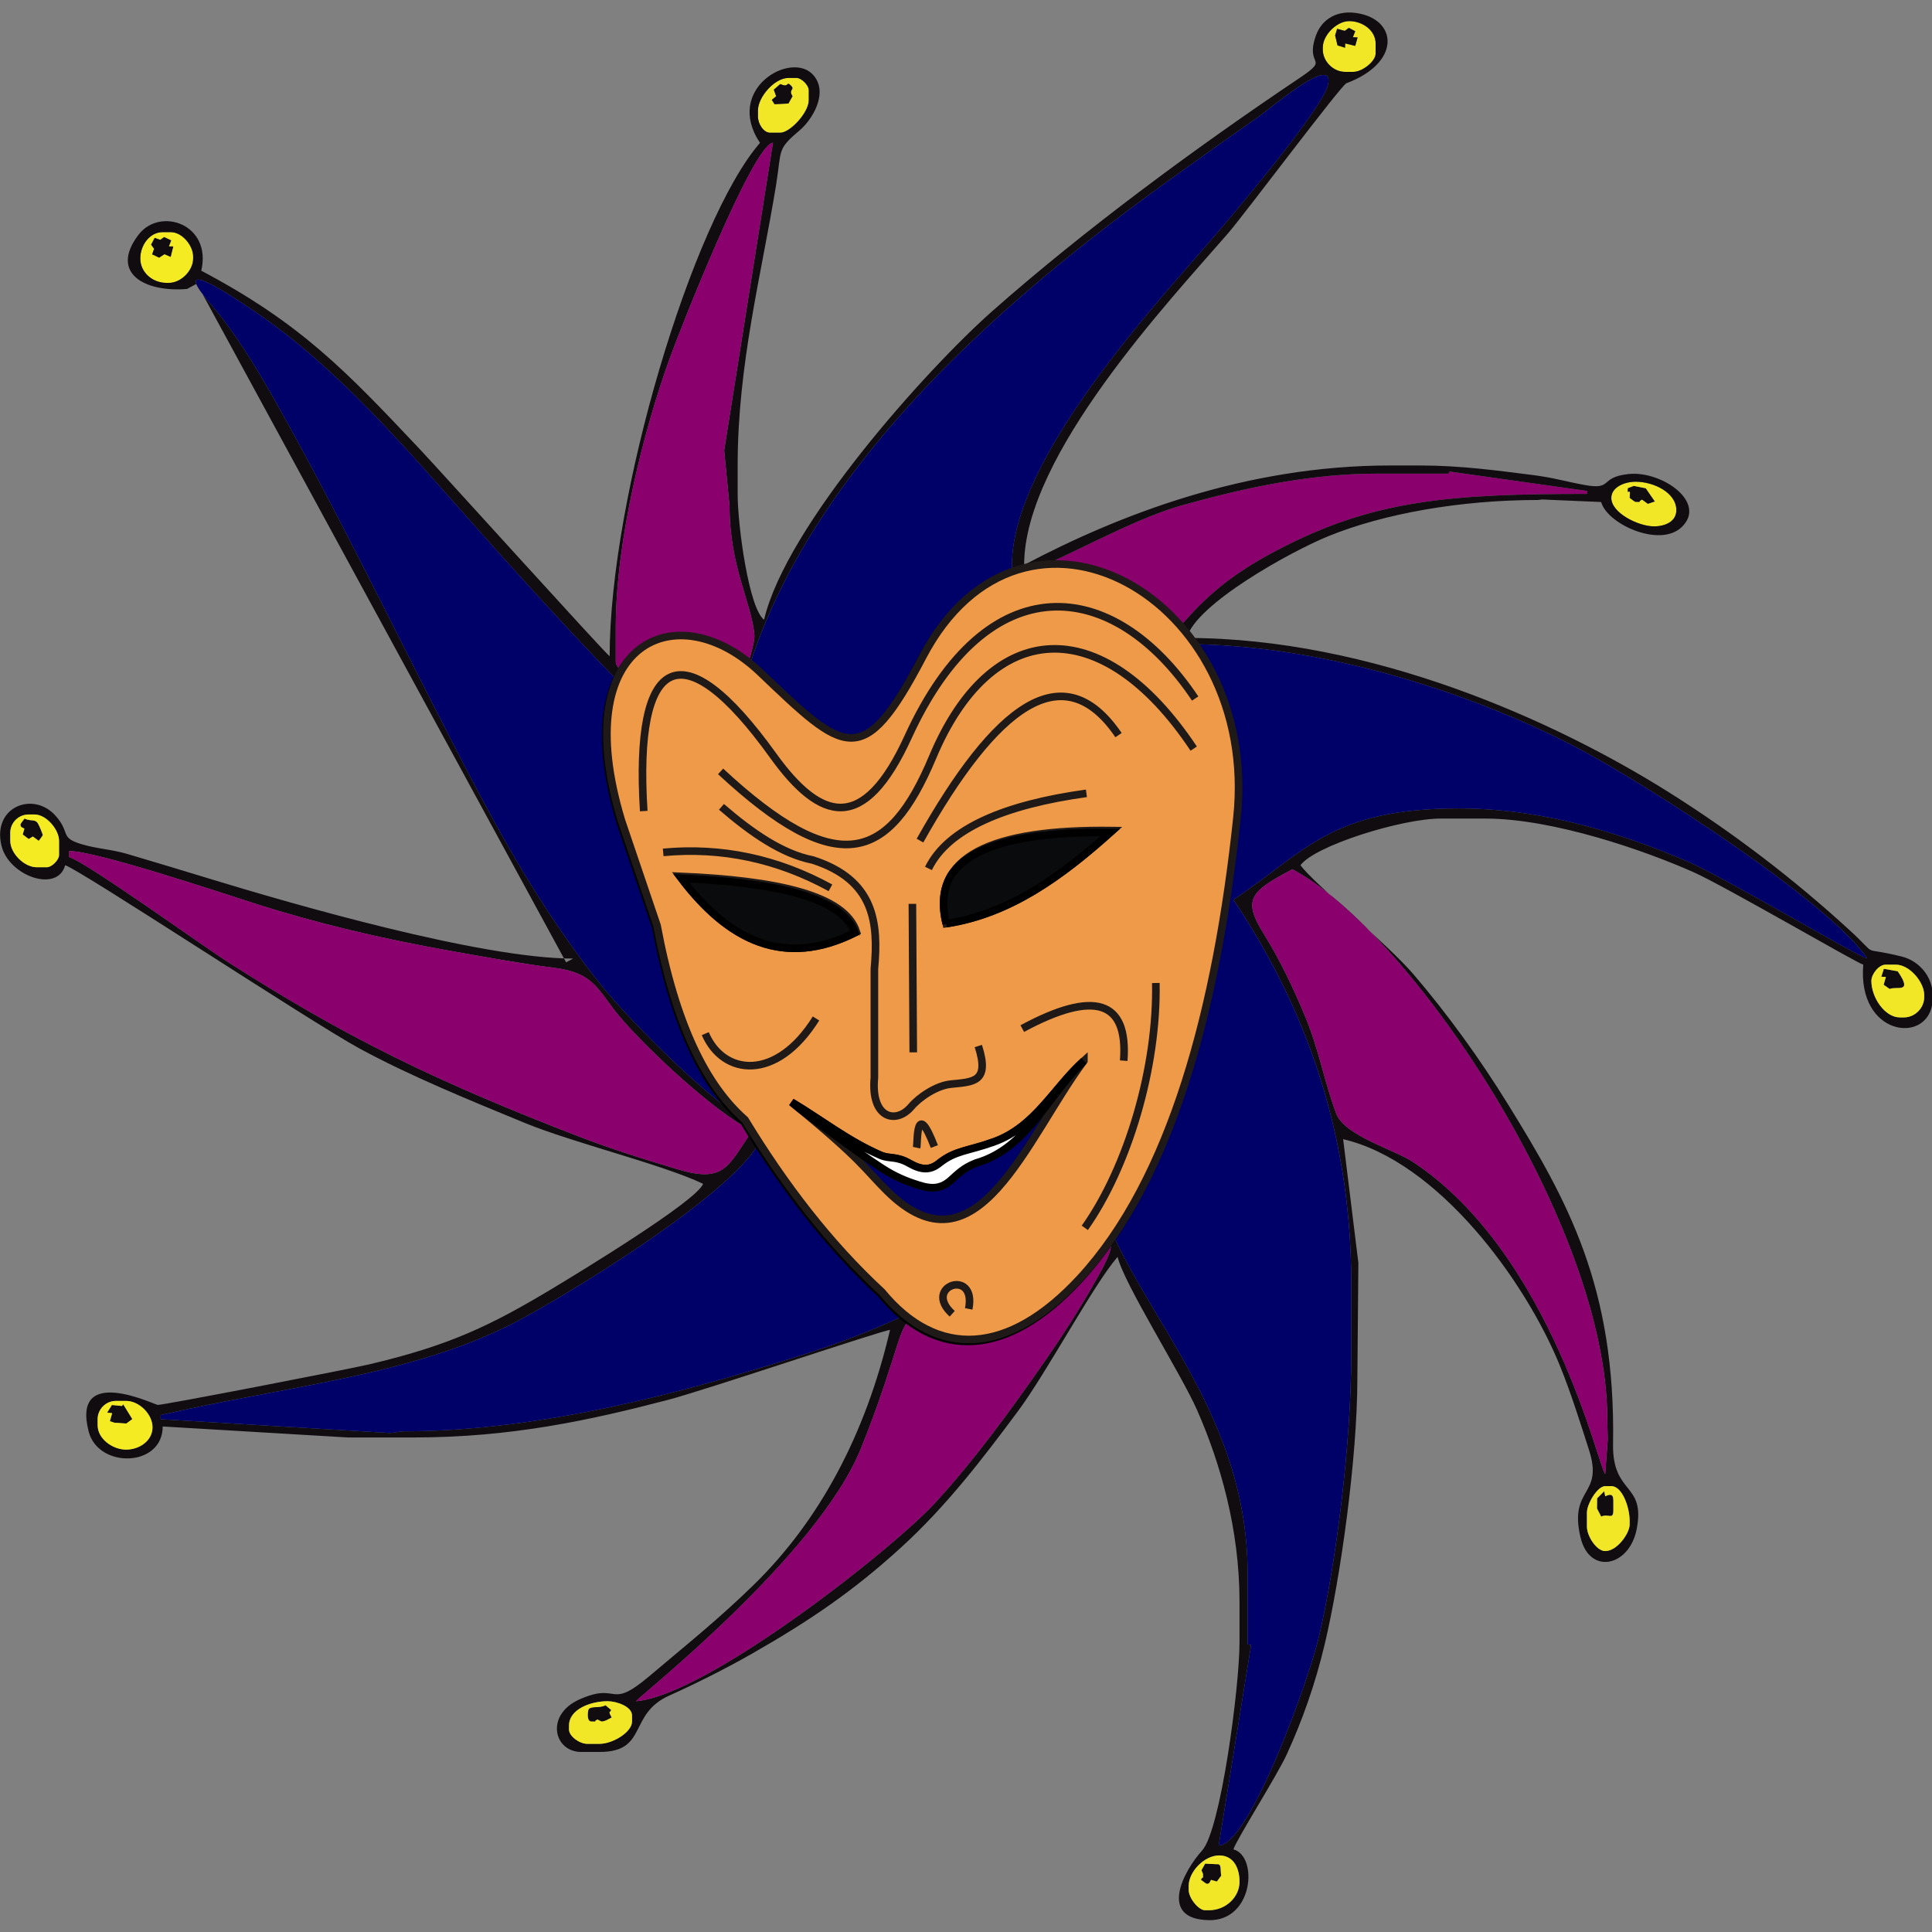 <?xml version="1.0" encoding="UTF-8" standalone="no"?>
<!-- Creator: CorelDRAW -->

<svg
   xmlns:dc="http://purl.org/dc/elements/1.1/"
   xmlns:cc="http://creativecommons.org/ns#"
   xmlns:rdf="http://www.w3.org/1999/02/22-rdf-syntax-ns#"
   xmlns:svg="http://www.w3.org/2000/svg"
   xmlns="http://www.w3.org/2000/svg"
   xmlns:sodipodi="http://sodipodi.sourceforge.net/DTD/sodipodi-0.dtd"
   xmlns:inkscape="http://www.inkscape.org/namespaces/inkscape"
   xml:space="preserve"
   width="512"
   height="512"
   style="clip-rule:evenodd;fill-rule:evenodd;image-rendering:optimizeQuality;shape-rendering:geometricPrecision;text-rendering:geometricPrecision"
   viewBox="0 0 135.467 135.467"
   version="1.1"
   id="svg44"
   sodipodi:docname="i2pd logo 2 curved.svg"
   inkscape:export-filename="C:\devel\project\PurpleI2P\logo\i2pd_svg\i2pd_v2_512.png"
   inkscape:export-xdpi="96"
   inkscape:export-ydpi="96"
   inkscape:version="0.92.2 (5c3e80d, 2017-08-06)"><rect x="0" y="0" width="135.467" height="135.467" fill="#808080" stroke="none"/><sodipodi:namedview
     pagecolor="#ffffff"
     bordercolor="#666666"
     borderopacity="1"
     objecttolerance="10"
     gridtolerance="10"
     guidetolerance="10"
     inkscape:pageopacity="0"
     inkscape:pageshadow="2"
     inkscape:window-width="1920"
     inkscape:window-height="1027"
     id="namedview46"
     showgrid="false"
     units="px"
     inkscape:zoom="1.6819304"
     inkscape:cx="202.30953"
     inkscape:cy="257.33598"
     inkscape:window-x="1912"
     inkscape:window-y="-8"
     inkscape:window-maximized="1"
     inkscape:current-layer="svg44" /><defs
     id="defs4"><style
       type="text/css"
       id="style2"><![CDATA[
    .str1 {stroke:#1F1A17;stroke-width:0.7}
    .str0 {stroke:black;stroke-width:0.7}
    .fil7 {fill:#0A0B0C}
    .fil5 {fill:#EF9A48}
    .fil6 {fill:white}
    .fil4 {fill:#000069}
    .fil1 {fill:#100C0F}
    .fil3 {fill:#8A016E}
    .fil0 {fill:#F1E726}
    .fil2 {fill:#F5EB23}
   ]]></style></defs><g
     id="Layer_x0020_1"
     transform="matrix(0.762,0,0,0.761,-16.691,-24.854)"><g
       id="_55589032"><path
         id="_55405920"
         class="fil0"
         d="m 146.396,36.088 0.432,0.021 -0.22,0.779 -0.925,-0.225 -0.007,0.397 -0.699,-0.218 -0.219,-0.923 0.187,-0.606 0.7,0.19 0.378,-0.277 0.584,0.31 z m -2.77,0.948 v 0.187 c 0,1.092 0.964,2.057 2.057,2.057 h 0.748 c 0.835,0 2.057,-0.969 2.057,-1.683 v -0.935 c 0,-1.185 -1.191,-2.057 -2.43,-2.057 -1.146,0 -2.43,1.284 -2.43,2.43 z"
         inkscape:connector-curvature="0"
         style="fill:#f1e726" /><polygon
         id="_124871288"
         class="fil1"
         points="144.946,35.313 144.759,35.918 144.977,36.841 145.676,37.059 145.683,36.662 146.608,36.887 146.828,36.109 146.396,36.088 146.608,35.537 146.024,35.227 145.646,35.503 "
         style="fill:#100c0f" /><path
         id="_126624248"
         class="fil0"
         d="m 94.83,41.523 -0.376,0.674 -1.278,0.065 -0.253,-0.402 0.401,-0.333 -0.217,-0.605 0.601,-0.521 c 0.861,0.398 0.507,-0.326 0.977,0.145 0.413,0.413 -0.278,0.327 0.145,0.977 z m -3.178,1.309 v 0.561 c 0,0.683 0.516,1.496 1.122,1.496 h 0.935 c 0.882,0 2.617,-1.846 2.617,-2.991 v -0.935 c 0,-0.45 -0.672,-1.122 -1.122,-1.122 h -0.748 c -1.285,0 -2.804,1.763 -2.804,2.991 z"
         inkscape:connector-curvature="0"
         style="fill:#f1e726" /><path
         id="_55033056"
         class="fil1"
         d="m 94.83,41.523 c -0.422,-0.65 0.269,-0.564 -0.145,-0.977 -0.47,-0.47 -0.116,0.253 -0.977,-0.145 l -0.601,0.521 0.217,0.605 -0.401,0.333 0.253,0.402 1.278,-0.065 z"
         inkscape:connector-curvature="0"
         style="fill:#100c0f" /><path
         id="_124189808"
         class="fil2"
         d="m 37.444,55.362 0.402,0.006 -0.238,0.96 -0.57,-0.249 -0.488,0.321 -0.646,-0.307 0.184,-0.51 -0.277,-0.378 0.327,-0.629 0.51,0.184 0.361,-0.257 0.646,0.307 z M 34.816,56.48 c 0,1.263 1.099,2.244 2.43,2.244 h 0.187 c 1.123,0 2.244,-1.12 2.244,-2.244 v -0.187 c 0,-1.007 -1.007,-2.244 -2.057,-2.244 h -0.748 c -1.185,0 -2.057,1.191 -2.057,2.43 z"
         inkscape:connector-curvature="0"
         style="fill:#f5eb23" /><polygon
         id="_55215992"
         class="fil1"
         points="36.648,54.76 36.138,54.576 35.811,55.205 36.087,55.583 35.903,56.093 36.549,56.4 37.037,56.079 37.607,56.328 37.846,55.368 37.444,55.362 37.655,54.811 37.009,54.503 "
         style="fill:#100c0f" /><path
         id="_55589424"
         class="fil1"
         d="m 171.684,77.641 -0.013,0.339 h 0.214 l -0.027,0.561 c 0.15,0.104 0.462,0.374 0.561,0.374 0.715,0 0.068,0.057 0.583,-0.214 l 0.534,0.391 0.652,-0.222 -0.841,-1.222 -1.112,-0.218 z"
         inkscape:connector-curvature="0"
         style="fill:#100c0f" /><path
         id="_29338264"
         class="fil3"
         d="m 115.957,85.459 1.583,7 0.287,-0.083 c 2.189,0 4.958,-0.56 7.331,-0.708 4.198,-0.262 3.821,0.412 6.004,-2.036 2.719,-3.049 5.488,-4.903 9.283,-6.796 8.291,-4.135 15.213,-4.669 27.488,-4.669 l 0.038,-0.273 -12.724,-1.796 -0.028,0.199 h -6.544 c -6.582,0 -12.76,1.458 -18.015,2.924 -5.01,1.397 -11.981,5.603 -14.702,6.237 z"
         inkscape:connector-curvature="0"
         style="fill:#8a016e" /><path
         id="_123511256"
         class="fil0"
         d="m 171.857,78.541 0.027,-0.561 H 171.67 l 0.013,-0.339 0.551,-0.212 1.112,0.218 0.841,1.222 -0.652,0.222 -0.534,-0.391 c -0.515,0.271 0.131,0.214 -0.583,0.214 -0.099,0 -0.41,-0.269 -0.561,-0.374 z m -1.683,0 c 0,1.388 2.505,2.617 3.926,2.617 1.021,0 2.057,-0.435 2.057,-1.496 0,-1.622 -2.102,-2.617 -3.739,-2.617 -1.04,0 -2.244,0.506 -2.244,1.496 z"
         inkscape:connector-curvature="0"
         style="fill:#f1e726" /><path
         id="_55172496"
         class="fil1"
         d="m 133.157,208.665 h -0.374 c -0.581,0 -1.496,-1.101 -1.496,-1.87 v -0.374 c 0,-1.305 1.435,-2.804 2.804,-2.804 1.294,0 1.87,1.118 1.87,2.43 0,1.395 -1.254,2.618 -2.804,2.618 z M 77.069,193.334 h -1.122 c -0.73,0 -1.683,-0.713 -1.683,-1.309 v -0.374 c 0,-1.508 1.997,-2.244 3.552,-2.244 0.837,0 2.244,0.496 2.244,1.309 v 0.561 c 0,0.987 -1.781,2.057 -2.991,2.057 z m 92.545,-17.761 c -0.805,0 -1.683,-1.389 -1.683,-2.244 v -1.309 c 0,-0.786 0.958,-2.43 1.683,-2.43 h 0.561 c 1.006,0 1.683,1.957 1.683,3.178 v 0.374 c 0,0.767 -1.133,2.43 -2.244,2.43 z M 30.89,163.982 v -0.561 c 0,-0.924 0.759,-1.683 1.683,-1.683 h 0.935 c 1.19,0 2.43,1.213 2.43,2.43 0,1.248 -1.215,2.057 -2.43,2.057 -1.236,0 -2.617,-0.99 -2.617,-2.244 z m 49.544,25.427 c 0.08,-0.302 16.646,-13.311 20.678,-23.258 1.054,-2.599 2.054,-5.424 2.9,-8.13 1.564,-5.001 1.099,-3.298 5.383,-5.647 2.158,-1.184 12.914,-9.142 12.918,-9.143 1.102,4.73 3.373,2.288 0.173,7.838 -1.416,2.456 -2.812,4.648 -4.428,6.977 -3.13,4.51 -6.371,8.976 -10.016,12.98 -4.067,4.467 -21.172,17.849 -27.608,18.384 z m 113.671,-66.371 c 0,-0.625 0.691,-1.496 1.309,-1.496 h 0.935 c 1.268,0 2.617,1.606 2.617,2.804 v 0.187 c 0,1.007 -0.853,1.87 -1.87,1.87 h -0.374 c -1.367,0 -2.617,-1.816 -2.617,-3.365 z M 140.822,112.755 c 10.854,5.743 28.979,32.776 28.979,50.666 l 0.044,1.873 -0.231,3.175 c -0.581,-0.426 -4.873,-20.214 -17.644,-28.722 -1.778,-1.185 -6.321,-2.419 -7.108,-4.484 -1.042,-2.732 -1.581,-5.837 -2.797,-8.794 -1.132,-2.751 -2.398,-5.402 -3.856,-7.742 -1.995,-3.204 -1.275,-3.914 2.613,-5.972 z m -112.55,-1.683 c 2.547,0 14.329,3.96 17.189,4.872 5.619,1.792 11.553,3.205 17.916,4.333 2.958,0.525 6.508,1.179 9.482,1.549 3.938,0.49 4.083,2.247 6.275,4.756 2.663,3.047 8.351,8.383 11.957,10.291 -2.235,3.338 -2.571,4.805 -6.868,3.511 -3.302,-0.994 -6.034,-1.845 -9.124,-3.038 -5.802,-2.239 -11.468,-4.596 -16.853,-7.264 -5.589,-2.77 -10.276,-5.534 -15.346,-8.772 -2.323,-1.484 -13.148,-9.282 -14.628,-9.677 z m -5.422,-0.935 v -0.748 c 0,-0.924 0.759,-1.683 1.683,-1.683 h 0.561 c 1.056,0 2.244,1.377 2.244,2.43 v 1.309 c 0,0.45 -0.672,1.122 -1.122,1.122 h -0.935 c -1.147,0 -2.43,-1.284 -2.43,-2.43 z m 147.324,-31.596 c 0,-0.99 1.204,-1.496 2.244,-1.496 1.637,0 3.739,0.995 3.739,2.617 0,1.061 -1.036,1.496 -2.057,1.496 -1.421,0 -3.926,-1.23 -3.926,-2.617 z m -54.218,6.918 c 2.721,-0.634 9.692,-4.84 14.702,-6.237 5.256,-1.466 11.433,-2.924 18.015,-2.924 h 6.544 l 0.028,-0.199 12.724,1.796 -0.038,0.273 c -12.274,0 -19.197,0.534 -27.488,4.669 -3.795,1.893 -6.564,3.747 -9.283,6.796 -2.183,2.448 -1.806,1.773 -6.004,2.036 -2.373,0.148 -5.141,0.708 -7.331,0.708 l -0.287,0.083 z M 34.815,56.48 c 0,-1.239 0.871,-2.43 2.057,-2.43 h 0.748 c 1.05,0 2.057,1.236 2.057,2.244 v 0.187 c 0,1.123 -1.12,2.244 -2.244,2.244 h -0.187 c -1.332,0 -2.43,-0.981 -2.43,-2.244 z m 53.724,17.683 0.495,5.126 c 0,5.577 2.019,8.899 2.287,11.86 0.132,1.462 -2.783,8.418 -2.847,11.323 -1.624,-0.378 -9.909,-7.74 -9.909,-8.787 v -3.178 c 0,-8.243 2.669,-18.419 4.897,-24.643 1.051,-2.936 7.732,-19.878 9.567,-20.059 z m 3.112,-31.331 c 0,-1.229 1.519,-2.991 2.804,-2.991 h 0.748 c 0.45,0 1.122,0.672 1.122,1.122 v 0.935 c 0,1.146 -1.735,2.991 -2.617,2.991 h -0.935 c -0.606,0 -1.122,-0.812 -1.122,-1.496 z m 23.37,41.879 v 3.926 c 0,1.063 1.617,3.843 2.042,4.55 l 11.606,-1.185 h 2.057 c 13.465,0 27.48,4.906 36.388,9.604 6.445,3.399 23.161,14.212 26.617,19.375 -1.077,-0.287 -13.058,-7.454 -16.628,-8.985 -5.587,-2.396 -12.996,-4.85 -20.951,-4.85 -11.767,0 -14.115,3.969 -20.753,8.413 5.97,8.915 10.844,20.475 10.844,35.335 v 6.544 c 0,8.165 -1.391,19.161 -2.934,25.858 -0.942,4.088 -6.403,19.32 -9.261,19.41 l 2.982,-18.48 -0.322,-0.052 v -6.544 c 0,-15.992 -11.556,-25.311 -14.022,-35.896 -4.083,2.734 -6.925,6.248 -12.178,9.322 -4.564,2.671 -9.679,4.838 -15.13,6.557 -10.049,3.17 -23.479,6.931 -36.444,6.931 l -1.131,0.152 -21.117,-1.274 v -0.374 C 48.15,160.376 59.665,159.434 69.155,154.573 73.745,152.222 91.829,141.293 92.212,136.685 88.788,135.888 79.655,126.452 77.316,123.538 73.133,118.329 69.554,112.462 66.292,106.33 59.838,94.195 53.676,80.969 46.986,69.174 c -1.63,-2.874 -3.546,-5.996 -5.623,-8.416 -4.643,-5.411 3.317,0.135 4.817,1.183 5.196,3.632 10.325,8.976 14.546,13.684 4.326,4.824 23.542,27.119 28.12,28.342 2.06,-24.761 25.734,-44.064 41.84,-55.566 2.405,-1.718 4.687,-3.353 7.11,-5.043 1.049,-0.731 6.955,-5.824 6.304,-2.893 -0.487,2.19 -8.716,11.924 -10.512,14.016 -5.143,5.993 -18.567,20.374 -18.567,30.229 z m 28.605,-47.675 c 0,-1.146 1.284,-2.43 2.43,-2.43 1.239,0 2.43,0.871 2.43,2.057 v 0.935 c 0,0.714 -1.222,1.683 -2.057,1.683 h -0.748 c -1.092,0 -2.057,-0.964 -2.057,-2.057 z M 92.212,89.759 C 90.822,88.74 89.781,81.108 89.781,78.167 v -2.618 c 0,-9.362 2.216,-17.694 3.532,-25.82 0.539,-3.329 0.046,-3.264 2.203,-5.088 1.05,-0.888 2.673,-3.369 1.248,-5.042 -2,-2.349 -8.258,1.251 -4.927,6.224 C 85.62,52.977 78.003,78.424 78.003,93.124 77.745,93.031 62.34,75.963 60.577,74.093 53.799,66.903 49.634,62.475 40.424,57.602 41.423,53.315 36.638,51.691 34.658,54.281 c -2.703,3.535 0.558,5.328 4.457,5.003 l 0.905,-0.491 33.978,62.536 0.64,-0.348 c -8.554,0 -26.029,-5.092 -33.268,-7.302 -2.561,-0.782 -5.06,-1.54 -7.758,-2.338 -1.429,-0.423 -2.788,-0.478 -4.162,-0.886 -2.113,-0.627 -1.008,-1.019 -2.426,-2.626 -2.03,-2.299 -5.816,-0.86 -4.995,2.704 0.659,2.859 5.18,4.428 5.869,1.848 1.267,0.338 22.62,14.453 27.064,16.872 4.672,2.543 10.16,4.779 15.202,6.859 4.479,1.847 12.764,3.858 16.439,5.622 -0.577,1.593 -11.649,8.317 -13.892,9.665 -5.69,3.419 -9.439,5.222 -16.784,6.96 -2.035,0.481 -19.194,3.807 -19.515,3.747 -0.416,-0.078 -7.94,-3.729 -6.348,2.453 0.886,3.438 6.808,3.313 6.813,-0.466 l 17.008,1.011 h 6.17 c 8.858,0 16.168,-1.591 23.283,-3.453 3.566,-0.933 19.64,-6.387 20.466,-6.456 -2.248,9.647 -6.5,17.589 -12.568,23.515 -3.216,3.142 -6.136,5.471 -9.57,8.38 -3.804,3.222 -2.723,0.491 -6.442,2.152 -3.179,1.42 -2.36,4.84 0.162,4.84 h 1.683 c 4.489,0 2.601,-3.479 6.404,-5.187 2.518,-1.131 5.325,-2.549 7.689,-3.902 5.296,-3.031 9.288,-5.76 13.637,-9.733 4.163,-3.804 7.425,-8.062 10.784,-12.586 2.675,-3.604 6.945,-11.66 9.161,-14.209 0.572,2.457 5.85,10.771 7.335,14.165 2.081,4.756 3.883,10.863 3.883,17.618 v 3.739 c 0,4.076 -1.726,17.283 -3.443,19.179 -1.72,1.899 -4.07,6.339 0.64,6.415 4.101,0.066 4.531,-5.913 2.242,-6.524 0.208,-0.779 4.03,-6.825 4.906,-8.742 1.446,-3.163 2.623,-6.492 3.493,-10.155 1.458,-6.139 3.005,-17.165 3.005,-24.478 l 0.093,-10.668 -1.402,-11.393 c 8.702,2.027 16.772,12.996 19.983,20.961 0.989,2.454 1.813,5.086 2.641,7.672 1.381,4.308 -1.862,3.391 -0.788,8.025 0.821,3.546 4.501,2.73 5.173,-0.714 0.847,-4.343 -2.254,-3.118 -2.172,-7.872 0.249,-14.467 -4.201,-22.441 -9.664,-31.28 -2.615,-4.231 -5.504,-8.233 -8.645,-11.921 -2.472,-2.902 -9.217,-8.423 -10.455,-10.111 1.319,-1.801 9.321,-4.3 12.9,-4.3 h 4.113 c 6.237,0 14.677,2.941 19.171,4.947 2.888,1.289 15.033,8.381 15.604,8.514 -0.542,6.515 5.749,7.348 6.342,3.667 0.387,-2.402 -1.178,-4.01 -2.792,-4.412 -4.104,-1.022 -1.894,0.241 -4.835,-2.457 -5.113,-4.689 -10.635,-8.925 -16.645,-12.707 -10.476,-6.592 -27.334,-14.192 -44.327,-14.192 0.837,-3.133 9.614,-7.987 13.051,-9.384 5.077,-2.064 12.077,-3.329 19.293,-3.329 l 0.376,-0.045 5.42,0.232 c 0.54,2.021 5.376,4.243 7.401,2.319 2.399,-2.279 -1.846,-5.24 -4.911,-4.894 -2.728,0.308 -1.337,1.499 -4.04,1.002 -1.744,-0.321 -2.824,-0.671 -4.751,-0.914 -3.21,-0.405 -6.604,-0.878 -10.339,-0.878 h -2.804 c -13.285,0 -24.935,4.548 -33.653,9.161 0,-10.135 13.477,-24.443 18.782,-30.575 1.462,-1.69 10.383,-13.623 10.873,-13.806 4.908,-1.836 4.739,-5.662 1.262,-6.408 -2.151,-0.462 -3.543,0.579 -4.049,1.967 -1.108,3.042 1.429,1.972 -1.571,3.989 -9.544,6.415 -19.684,13.905 -28.168,21.397 -6.107,5.394 -19.052,19.869 -21.059,28.485 z"
         inkscape:connector-curvature="0"
         style="fill:#100c0f" /><path
         id="_55589592"
         class="fil3"
         d="m 93.029,45.805 c -1.835,0.181 -8.517,17.124 -9.567,20.059 -2.228,6.224 -4.897,16.4 -4.897,24.643 v 3.178 c 0,1.047 8.285,8.409 9.909,8.787 0.065,-2.905 2.979,-9.861 2.847,-11.323 -0.267,-2.961 -2.287,-6.283 -2.287,-11.86 l -0.495,-5.126 z"
         inkscape:connector-curvature="0"
         style="fill:#8a016e" /><path
         id="_125437344"
         class="fil1"
         d="m 23.785,108.642 c 0,0.273 0.231,0.274 0.364,0.37 l -0.154,0.538 0.548,0.417 0.387,-0.23 0.538,0.401 c 0.105,-0.151 0.374,-0.462 0.374,-0.561 0,-0.035 -0.316,-0.85 -0.447,-1.049 -0.295,-0.447 -0.627,-0.155 -1.236,-0.447 -0.105,0.15 -0.374,0.462 -0.374,0.561 z"
         inkscape:connector-curvature="0"
         style="fill:#100c0f" /><path
         id="_55589760"
         class="fil2"
         d="m 23.995,109.549 0.154,-0.538 c -0.133,-0.096 -0.364,-0.097 -0.364,-0.37 0,-0.099 0.269,-0.41 0.374,-0.561 0.609,0.292 0.941,-1e-4 1.236,0.447 0.131,0.199 0.447,1.014 0.447,1.049 0,0.099 -0.269,0.41 -0.374,0.561 l -0.538,-0.401 -0.387,0.23 z m -1.144,0.588 c 0,1.147 1.284,2.43 2.43,2.43 h 0.935 c 0.45,0 1.122,-0.672 1.122,-1.122 v -1.309 c 0,-1.054 -1.188,-2.43 -2.244,-2.43 h -0.561 c -0.924,0 -1.683,0.759 -1.683,1.683 z"
         inkscape:connector-curvature="0"
         style="fill:#f5eb23" /><path
         id="_125437056"
         class="fil1"
         d="m 195.017,122.656 0.42,0.015 -0.202,0.726 0.553,0.388 c 0.621,-0.298 2.193,0.476 0.74,-1.635 l -1.278,-0.227 z"
         inkscape:connector-curvature="0"
         style="fill:#100c0f" /><path
         id="_55589928"
         class="fil0"
         d="m 195.788,123.785 -0.553,-0.388 0.202,-0.726 -0.42,-0.015 0.233,-0.733 1.278,0.227 c 1.453,2.111 -0.119,1.337 -0.74,1.635 z m -1.683,-0.748 c 0,1.549 1.25,3.365 2.617,3.365 h 0.374 c 1.016,0 1.87,-0.863 1.87,-1.87 v -0.187 c 0,-1.199 -1.349,-2.804 -2.617,-2.804 h -0.935 c -0.618,0 -1.309,0.871 -1.309,1.496 z"
         inkscape:connector-curvature="0"
         style="fill:#f1e726" /><path
         id="_125436768"
         class="fil3"
         d="m 140.822,112.755 c -3.888,2.057 -4.608,2.768 -2.613,5.972 1.458,2.341 2.724,4.991 3.856,7.742 1.217,2.957 1.755,6.062 2.797,8.794 0.787,2.064 5.33,3.299 7.108,4.484 12.771,8.509 17.062,28.296 17.644,28.722 l 0.231,-3.175 -0.044,-1.873 c 0,-17.89 -18.125,-44.923 -28.979,-50.666 z"
         inkscape:connector-curvature="0"
         style="fill:#8a016e" /><path
         id="_55590096"
         class="fil3"
         d="m 45.462,115.944 c -2.86,-0.912 -14.642,-4.872 -17.189,-4.872 v 0.561 c 1.48,0.395 12.304,8.193 14.628,9.677 5.07,3.238 9.757,6.002 15.346,8.772 5.385,2.669 11.052,5.025 16.853,7.264 3.09,1.192 5.822,2.044 9.124,3.038 4.297,1.293 4.632,-0.173 6.868,-3.511 -3.606,-1.908 -9.294,-7.244 -11.957,-10.291 -2.192,-2.509 -2.337,-4.265 -6.275,-4.756 -2.974,-0.37 -6.523,-1.024 -9.482,-1.549 -6.362,-1.128 -12.296,-2.541 -17.916,-4.333 z"
         inkscape:connector-curvature="0"
         style="fill:#8a016e" /><path
         id="_125436480"
         class="fil1"
         d="m 31.76,162.82 0.462,0.048 -0.21,0.741 c 0.22,0.058 0.485,0.192 0.558,0.148 l 0.96,0.067 0.551,-0.409 -0.842,-1.366 -0.106,0.159 -0.932,-0.092 z"
         inkscape:connector-curvature="0"
         style="fill:#100c0f" /><path
         id="_55590264"
         class="fil4"
         d="m 115.022,84.711 c 0,-9.855 13.424,-24.236 18.567,-30.229 1.796,-2.092 10.025,-11.826 10.512,-14.016 0.651,-2.931 -5.255,2.162 -6.304,2.893 -2.423,1.689 -4.705,3.325 -7.11,5.043 C 114.582,59.904 90.908,79.207 88.848,103.968 84.269,102.745 65.053,80.451 60.727,75.626 56.506,70.918 51.377,65.574 46.181,61.942 c -1.499,-1.048 -9.46,-6.594 -4.817,-1.183 2.077,2.42 3.993,5.542 5.623,8.416 6.689,11.795 12.852,25.02 19.306,37.156 3.261,6.132 6.841,11.999 11.023,17.208 2.34,2.914 11.473,12.35 14.896,13.148 -0.383,4.608 -18.467,15.537 -23.057,17.887 -9.491,4.861 -21.005,5.803 -32.47,8.474 v 0.374 l 21.117,1.274 1.131,-0.152 c 12.965,0 26.395,-3.761 36.444,-6.931 5.451,-1.719 10.566,-3.886 15.13,-6.557 5.253,-3.074 8.095,-6.588 12.178,-9.322 2.466,10.585 14.022,19.905 14.022,35.896 v 6.544 l 0.322,0.052 -2.982,18.48 c 2.858,-0.09 8.319,-15.321 9.261,-19.41 1.544,-6.697 2.934,-17.693 2.934,-25.858 v -6.544 c 0,-14.86 -4.874,-26.42 -10.844,-35.335 6.637,-4.444 8.986,-8.413 20.753,-8.413 7.954,0 15.364,2.454 20.951,4.85 3.57,1.531 15.552,8.698 16.628,8.985 -3.457,-5.162 -20.172,-15.975 -26.617,-19.375 -8.908,-4.698 -22.923,-9.604 -36.388,-9.604 H 128.67 l -11.606,1.185 c -0.425,-0.707 -2.042,-3.486 -2.042,-4.55 z"
         inkscape:connector-curvature="0"
         style="fill:#000069" /><path
         id="_125436192"
         class="fil2"
         d="m 32.57,163.755 c -0.073,0.044 -0.339,-0.089 -0.558,-0.148 l 0.21,-0.741 -0.462,-0.048 0.441,-0.706 0.932,0.092 0.106,-0.159 0.842,1.366 -0.551,0.409 z m -1.68,0.226 c 0,1.254 1.381,2.244 2.617,2.244 1.216,0 2.43,-0.809 2.43,-2.057 0,-1.218 -1.24,-2.43 -2.43,-2.43 h -0.935 c -0.924,0 -1.683,0.758 -1.683,1.683 z"
         inkscape:connector-curvature="0"
         style="fill:#f5eb23" /><path
         id="_55590432"
         class="fil1"
         d="m 168.866,170.712 -0.01,0.94 0.384,0.742 c 0.651,-0.301 1.122,0.338 1.122,-0.561 v -0.935 c 0,-0.675 -0.379,-0.544 -0.748,-0.374 l -0.093,-0.467 z"
         inkscape:connector-curvature="0"
         style="fill:#100c0f" /><path
         id="_55590768"
         class="fil0"
         d="m 170.362,171.834 c 0,0.899 -0.47,0.26 -1.122,0.561 l -0.384,-0.742 0.01,-0.94 0.654,-0.654 0.093,0.467 c 0.368,-0.171 0.748,-0.301 0.748,0.374 z m -0.748,3.739 c 1.111,0 2.244,-1.663 2.244,-2.43 v -0.374 c 0,-1.222 -0.677,-3.178 -1.683,-3.178 h -0.561 c -0.725,0 -1.683,1.644 -1.683,2.43 v 1.309 c 0,0.855 0.877,2.244 1.683,2.244 z"
         inkscape:connector-curvature="0"
         style="fill:#f1e726" /><path
         id="_128225400"
         class="fil3"
         d="m 80.434,189.408 c 6.436,-0.536 23.541,-13.918 27.608,-18.384 3.646,-4.004 6.886,-8.47 10.016,-12.98 1.616,-2.329 3.012,-4.521 4.428,-6.977 3.2,-5.55 0.929,-3.108 -0.173,-7.838 -0.004,10e-4 -10.76,7.96 -12.918,9.143 -4.284,2.349 -3.819,0.647 -5.383,5.647 -0.846,2.706 -1.847,5.531 -2.9,8.13 -4.032,9.947 -20.597,22.956 -20.678,23.258 z"
         inkscape:connector-curvature="0"
         style="fill:#8a016e" /><path
         id="_55590656"
         class="fil1"
         d="m 76.321,191.278 c 0.715,0 0.068,0.058 0.561,-0.187 0.004,0.003 0.349,0.187 0.374,0.187 0.317,0 0.699,-0.249 0.935,-0.374 -0.003,-0.004 -0.187,-0.349 -0.187,-0.374 0,-0.422 -0.072,0.087 0.146,-0.308 l -0.52,-0.439 c -0.6,0.288 -1.238,0.053 -1.542,0.335 -0.091,0.084 -0.255,1.16 0.233,1.16 z"
         inkscape:connector-curvature="0"
         style="fill:#100c0f" /><path
         id="_125435808"
         class="fil0"
         d="m 76.321,191.278 c -0.488,0 -0.324,-1.076 -0.233,-1.16 0.304,-0.283 0.943,-0.048 1.542,-0.335 l 0.52,0.439 c -0.217,0.395 -0.146,-0.113 -0.146,0.308 0,0.025 0.184,0.37 0.187,0.374 -0.236,0.125 -0.618,0.374 -0.935,0.374 -0.025,0 -0.37,-0.184 -0.374,-0.187 -0.493,0.244 0.154,0.187 -0.561,0.187 z m 0.748,2.057 c 1.21,0 2.991,-1.07 2.991,-2.057 v -0.561 c 0,-0.813 -1.406,-1.309 -2.244,-1.309 -1.555,0 -3.552,0.735 -3.552,2.244 v 0.374 c 0,0.595 0.953,1.309 1.683,1.309 z"
         inkscape:connector-curvature="0"
         style="fill:#f1e726" /><path
         id="_125435328"
         class="fil1"
         d="m 132.469,204.959 c -0.057,-0.03 0.127,0.315 0.127,0.34 0,0.715 0.058,0.068 -0.187,0.561 0.151,0.105 0.462,0.374 0.561,0.374 0.273,0 0.274,-0.231 0.37,-0.364 l 0.538,0.154 0.401,-0.538 c -0.098,-0.463 0.068,-1.122 -0.374,-1.059 l -1.108,-0.054 z"
         inkscape:connector-curvature="0"
         style="fill:#100c0f" /><path
         id="_125435904"
         class="fil0"
         d="m 132.797,204.373 1.108,0.054 c 0.442,-0.062 0.276,0.596 0.374,1.059 l -0.401,0.538 -0.538,-0.154 c -0.096,0.133 -0.097,0.364 -0.37,0.364 -0.099,0 -0.41,-0.269 -0.561,-0.374 0.244,-0.493 0.187,0.154 0.187,-0.561 0,-0.025 -0.184,-0.37 -0.127,-0.34 z m 0.36,4.292 c 1.551,0 2.804,-1.222 2.804,-2.618 0,-1.312 -0.575,-2.43 -1.87,-2.43 -1.369,0 -2.804,1.5 -2.804,2.804 v 0.374 c 0,0.769 0.915,1.87 1.496,1.87 z"
         inkscape:connector-curvature="0"
         style="fill:#f1e726" /></g><g
       id="_124473424"><g
         id="g37"><path
           id="_128225456"
           class="fil5 str0"
           d="m 78.989,108.475 3.267,9.646 c 1.705,9.157 4.519,14.746 8.09,17.892 3.623,5.964 7.735,11.356 12.602,15.869 5.105,6.212 11.668,5.825 18.203,-1.245 8.443,-9.134 12.62,-24.957 14.469,-42.473 2.144,-20.32 -19.658,-32.544 -28.938,-14.78 -5.521,10.569 -7.169,8.811 -14.936,1.4 C 84.123,87.51 73.949,91.882 78.989,108.475 Z m 5.364,5.102 c 8.919,0.373 15.196,1.755 16.247,5.131 -6.618,3.372 -11.804,0.814 -16.247,-5.131 z m 21.132,26.45 c 1.117,0.634 1.903,0.652 2.717,0 1.511,-1.21 2.631,-1.107 5.046,-1.98 3.829,-1.383 5.522,-4.981 8.284,-7.471 -5.34,7.2 -9.863,20.142 -18.08,12.022 -2.061,-2.037 -2.113,-2.66 -8.056,-7.585 -0.244,-0.202 -0.498,-0.411 -0.762,-0.628 2.737,1.635 5.163,3.58 8.21,4.904 0.872,0.356 1.402,0.035 2.64,0.738 z m 3.377,-22.088 c -1.517,-6.167 4.182,-8.726 15.294,-8.579 -4.572,4.116 -9.375,7.679 -15.294,8.579 z"
           inkscape:connector-curvature="0"
           style="fill:#ef9a48;stroke:#000000;stroke-width:0.7" /><path
           id="_125438784"
           class="fil5 str1"
           d="m 100.709,118.532 c -1.052,-3.376 -7.328,-4.757 -16.247,-5.131 4.443,5.945 9.629,8.502 16.247,5.131 z m 23.557,-9.347 c -11.113,-0.147 -16.811,2.412 -15.294,8.579 5.92,-0.899 10.723,-4.463 15.294,-8.579 z m -35.974,-2.183 c 2.799,2.42 5.597,4.344 8.396,4.897 5.692,1.834 6.063,5.78 5.675,10.028 0,3.343 0,6.686 0,10.028 -0.346,3.758 1.995,4.316 3.382,2.681 0.751,-0.885 2.307,-1.941 3.63,-2.083 2.034,-0.218 3.65,-0.127 2.55,-3.514 m -5.986,0.583 c -0.026,-4.561 -0.052,-9.121 -0.078,-13.682 m 1.477,-3.265 c 1.789,-3.673 7.026,-5.877 14.537,-6.919 m -23.555,8.707 c -4.892,-2.68 -10.023,-3.768 -15.392,-3.265 m 5.286,-7.463 c 10.673,9.928 15.458,8.369 19.512,-1.322 5.322,-12.722 15.496,-13.578 24.021,-0.777 m -10.106,28.763 c -5.34,7.2 -9.863,20.142 -18.08,12.022 -2.146,-2.12 -2.114,-2.708 -8.817,-8.213 2.737,1.635 5.163,3.58 8.21,4.904 0.872,0.356 1.402,0.035 2.64,0.738 1.117,0.634 1.903,0.652 2.717,0 1.511,-1.21 2.631,-1.107 5.046,-1.98 3.829,-1.383 5.522,-4.981 8.284,-7.471 z m -26.136,4.438 c 2.439,1.833 4.864,3.689 7.41,5.362 0.84,0.561 1.841,1.1 3.067,1.503 1.276,0.443 2.311,0.692 3.416,-0.3 0.7,-0.628 1.184,-1.146 2.329,-1.592 4.72,-1.353 6.609,-6.275 9.914,-9.412 m -42.543,-22.101 c -5.039,-16.593 5.134,-20.965 12.757,-13.691 7.766,7.41 9.415,9.168 14.936,-1.4 9.28,-17.764 31.082,-5.54 28.938,14.78 -1.849,17.516 -6.026,33.339 -14.469,42.473 -6.535,7.07 -13.097,7.457 -18.203,1.245 -4.867,-4.513 -8.979,-9.905 -12.602,-15.869 -3.571,-3.146 -6.385,-8.734 -8.09,-17.892 z m 27.151,30.108 c 0.109,-0.515 -0.078,-4.541 1.634,-0.103 m 1.643,15.407 c -2.801,-2.532 2.269,-4.26 1.517,-0.45 m 17.218,-30.027 c 0.155,7.727 -2.541,16.906 -6.534,22.559 m -5.756,-18.358 c 6.638,-3.578 9.749,-2.593 9.335,2.956 m -38.505,-2.489 c 1.66,3.887 6.56,4.431 10.19,-1.4 M 81.139,107.39 c -0.907,-14.433 3.542,-16.774 11.894,-5.131 4.398,6.131 8.353,7.24 12.438,-1.71 7.268,-15.925 18.877,-14.805 26.41,-3.527 M 106.56,110.111 c 6.949,-12.412 13.185,-17.206 18.268,-9.717"
           inkscape:connector-curvature="0"
           style="fill:#ef9a48;stroke:#1f1a17;stroke-width:0.7" /></g><path
         id="_125433120"
         class="fil6 str0"
         d="m 113.357,137.872 c -2.416,0.872 -3.535,0.77 -5.047,1.98 -0.814,0.652 -1.6,0.634 -2.717,1e-4 -1.238,-0.703 -1.768,-0.382 -2.639,-0.738 -3.047,-1.324 -5.474,-3.27 -8.211,-4.904 0.264,0.217 0.518,0.426 0.762,0.629 0.002,0.002 0.005,0.003 0.007,0.005 0.242,0.182 0.484,0.364 0.726,0.547 2.193,1.651 4.387,3.305 6.677,4.811 0.84,0.561 1.841,1.1 3.067,1.503 1.276,0.443 2.311,0.692 3.416,-0.3 0.7,-0.628 1.184,-1.146 2.329,-1.591 4.185,-1.199 6.144,-5.204 8.838,-8.283 0.345,-0.394 0.702,-0.773 1.077,-1.129 -2.761,2.49 -4.455,6.088 -8.284,7.471 z"
         inkscape:connector-curvature="0"
         style="fill:#ffffff;stroke:#000000;stroke-width:0.7" /><path
         id="_124473136"
         class="fil7 str0"
         d="m 108.971,117.764 c 5.836,-0.887 10.587,-4.362 15.1,-8.404 -7.725,-0.093 -12.818,1.129 -14.67,3.973 -0.707,1.196 -0.864,2.666 -0.43,4.432 z"
         inkscape:connector-curvature="0"
         style="fill:#0a0b0c;stroke:#000000;stroke-width:0.7" /><path
         id="_124847104"
         class="fil7 str0"
         d="m 100.566,118.605 c -1.136,-3.27 -7.268,-4.633 -15.965,-5.017 4.38,5.769 9.483,8.245 15.965,5.017 z"
         inkscape:connector-curvature="0"
         style="fill:#0a0b0c;stroke:#000000;stroke-width:0.7" /></g></g></svg>